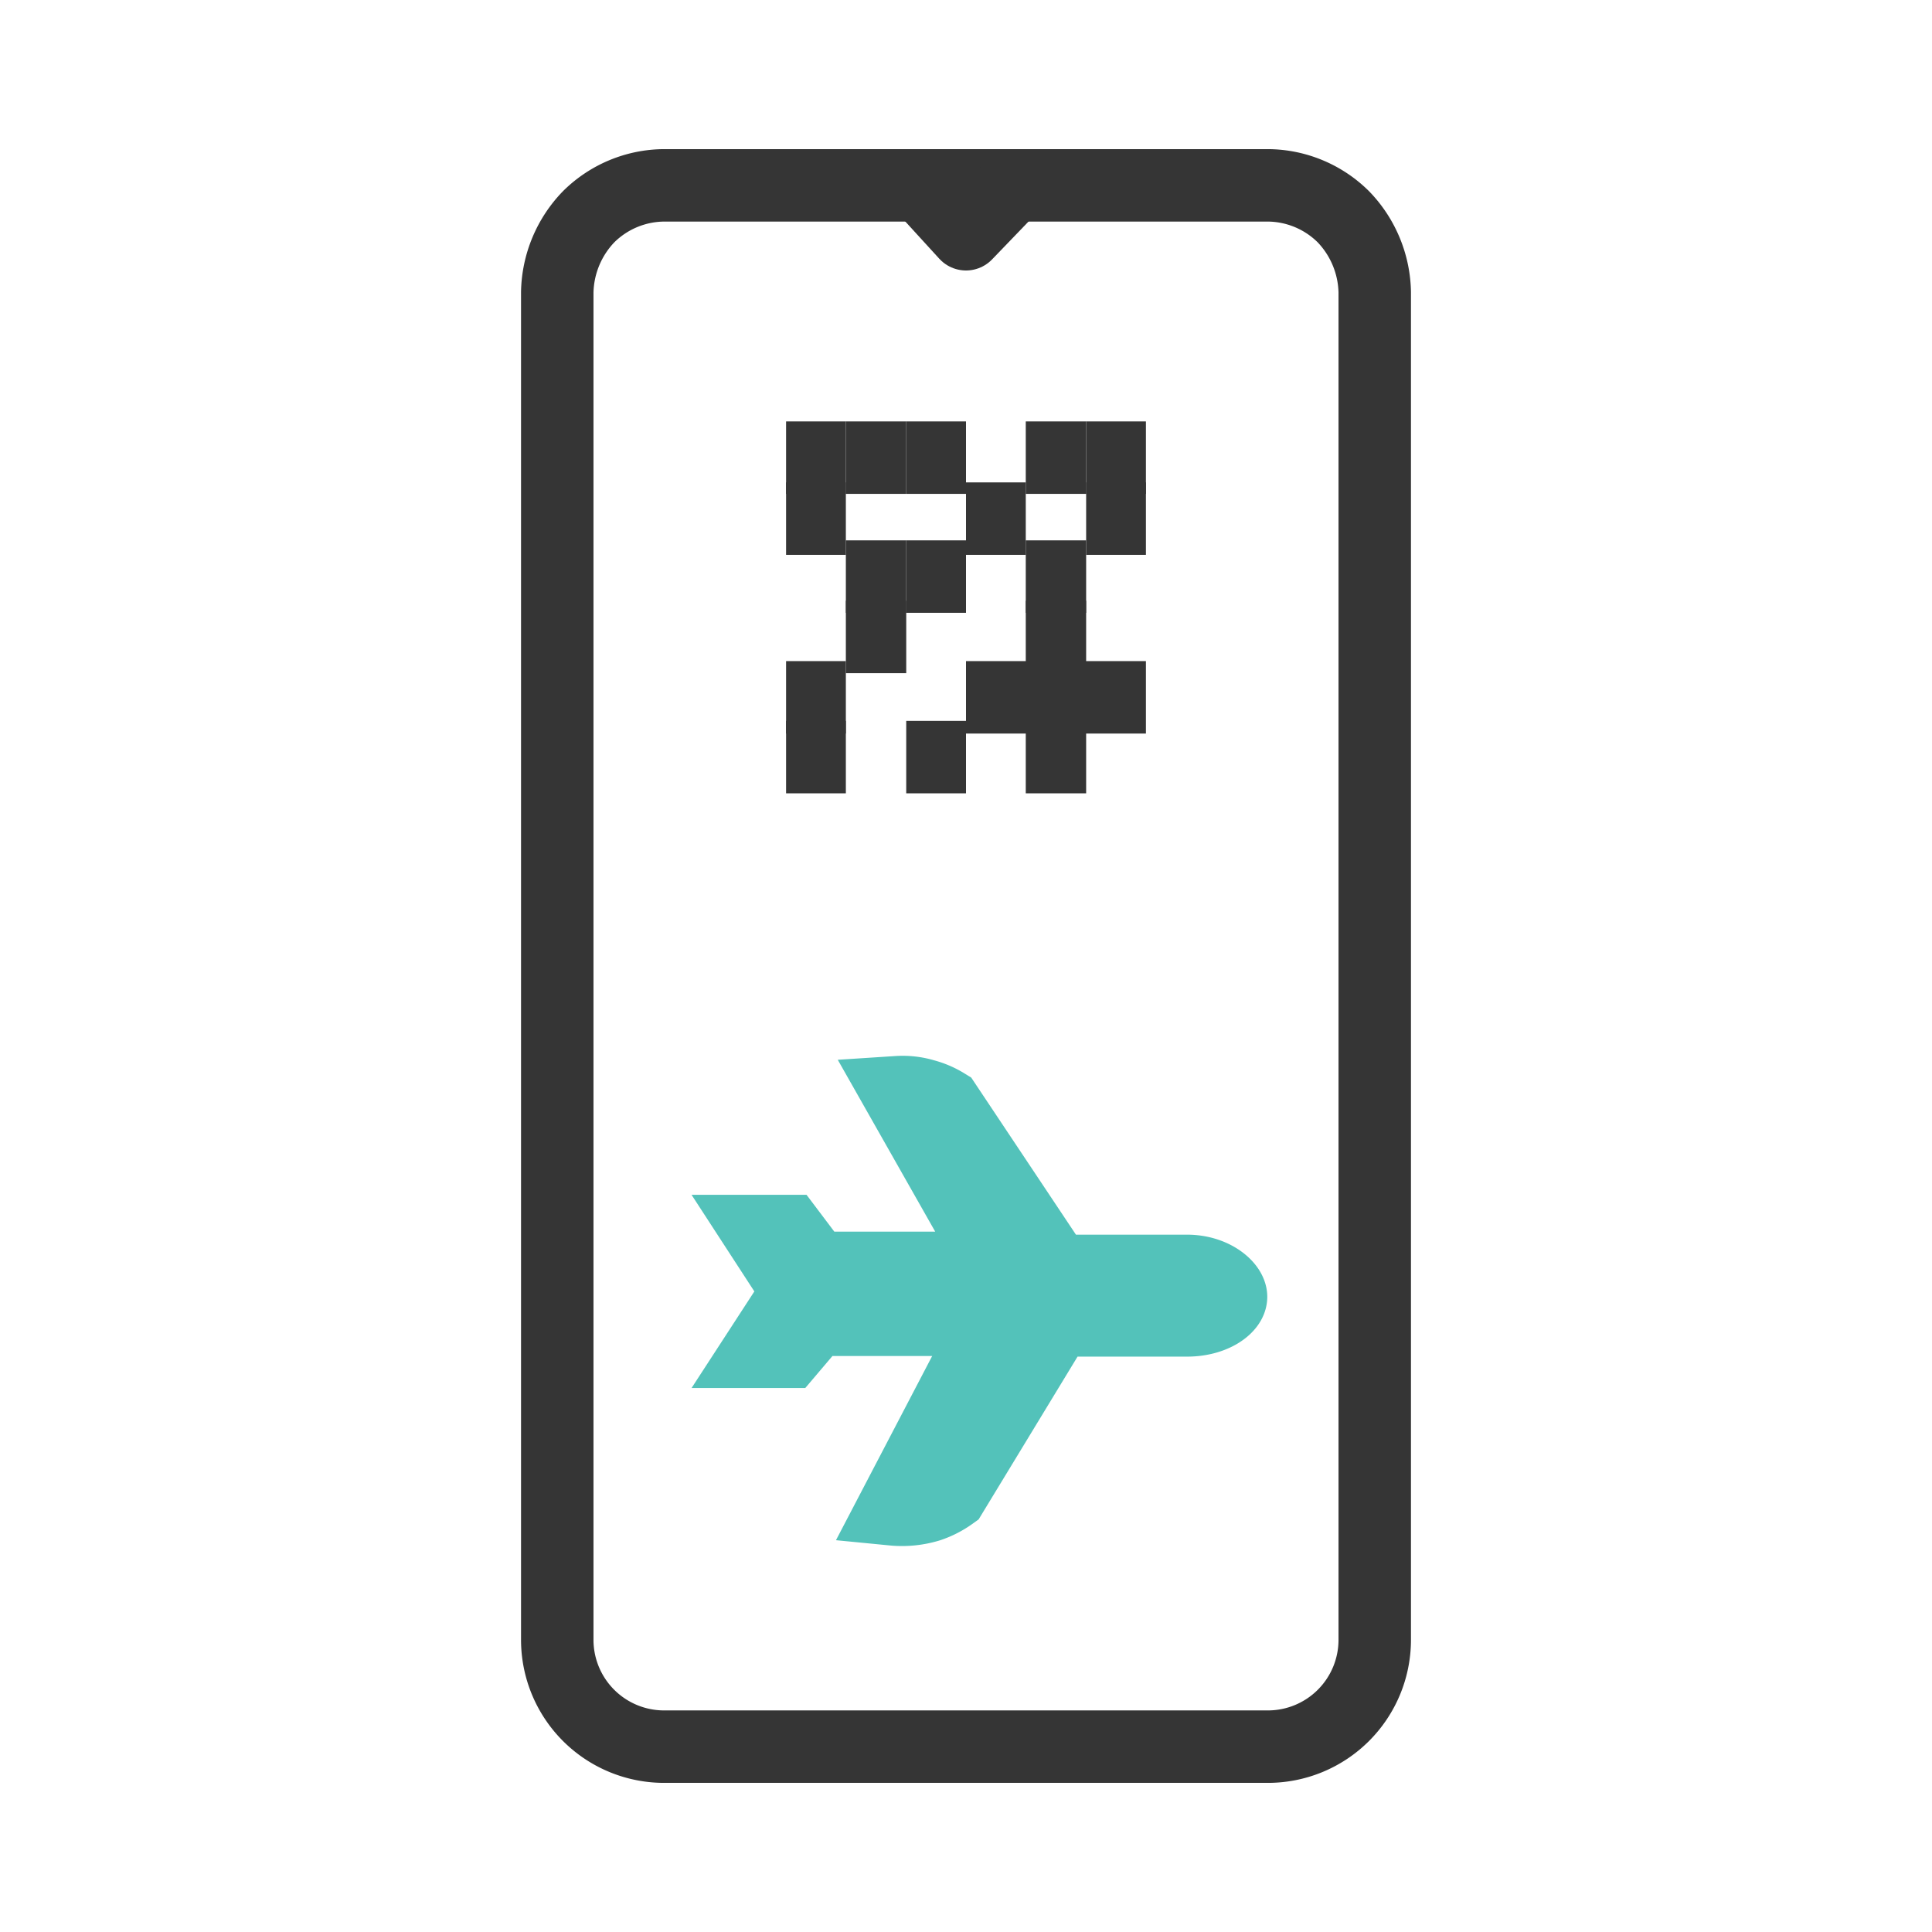 <svg xmlns="http://www.w3.org/2000/svg" viewBox="0 0 32 32">
  <g fill="none" stroke-width="1.2">
    <g stroke-miterlimit="10">
      <g stroke="#353535">
        <path d="M21,28.93H11a1.77,1.77,0,0,1-1.77-1.77V4.84a1.85,1.85,0,0,1,.52-1.25A1.79,1.79,0,0,1,11,3.07H21a1.79,1.79,0,0,1,1.25.52,1.85,1.85,0,0,1,.52,1.25V27.16A1.77,1.77,0,0,1,21,28.93Z"/>
        <line x1="15.01" y1="7.58" x2="16" y2="7.58"/>
        <line x1="16.99" y1="7.58" x2="17.99" y2="7.58"/>
        <line x1="16" y1="8.59" x2="16.99" y2="8.59"/>
        <line x1="16.99" y1="10.55" x2="17.99" y2="10.55"/>
        <line x1="17.99" y1="8.59" x2="18.98" y2="8.59"/>
        <line x1="17.99" y1="7.58" x2="18.98" y2="7.58"/>
        <line x1="13.02" y1="8.59" x2="14.01" y2="8.59"/>
        <line x1="14.01" y1="9.55" x2="15.01" y2="9.55"/>
        <line x1="16.99" y1="9.55" x2="17.99" y2="9.55"/>
        <line x1="15.01" y1="9.55" x2="16" y2="9.55"/>
        <line x1="16" y1="11.55" x2="18.98" y2="11.55"/>
        <line x1="13.02" y1="11.55" x2="14.01" y2="11.55"/>
        <line x1="14.01" y1="10.55" x2="15.01" y2="10.55"/>
        <line x1="15.01" y1="12.54" x2="16" y2="12.54"/>
        <line x1="16.99" y1="12.54" x2="17.99" y2="12.54"/>
        <line x1="13.02" y1="12.54" x2="14.01" y2="12.54"/>
        <line x1="13.02" y1="7.58" x2="14.01" y2="7.58"/>
        <line x1="14.01" y1="7.58" x2="15.01" y2="7.58"/>
      </g>
      <path d="M19.66,21.05H17.5l-1.84-2.76a1.3,1.3,0,0,0-.35-.15,1.25,1.25,0,0,0-.44-.05L16.52,21h-3l-.46-.61h-.5l.65,1-.65,1h.5l.45-.53h2.92L14.79,25a1.54,1.54,0,0,0,.6-.06,1.4,1.4,0,0,0,.37-.19l1.75-2.88h2.15c.44,0,.73-.22.73-.39S20.1,21.05,19.66,21.05Z" stroke="#53C2BA"/>
    </g>
    <path d="M16.78,3.07,16,3.88l-.74-.81" stroke="#353535" stroke-linecap="round" stroke-linejoin="round"/>
  </g>
</svg>